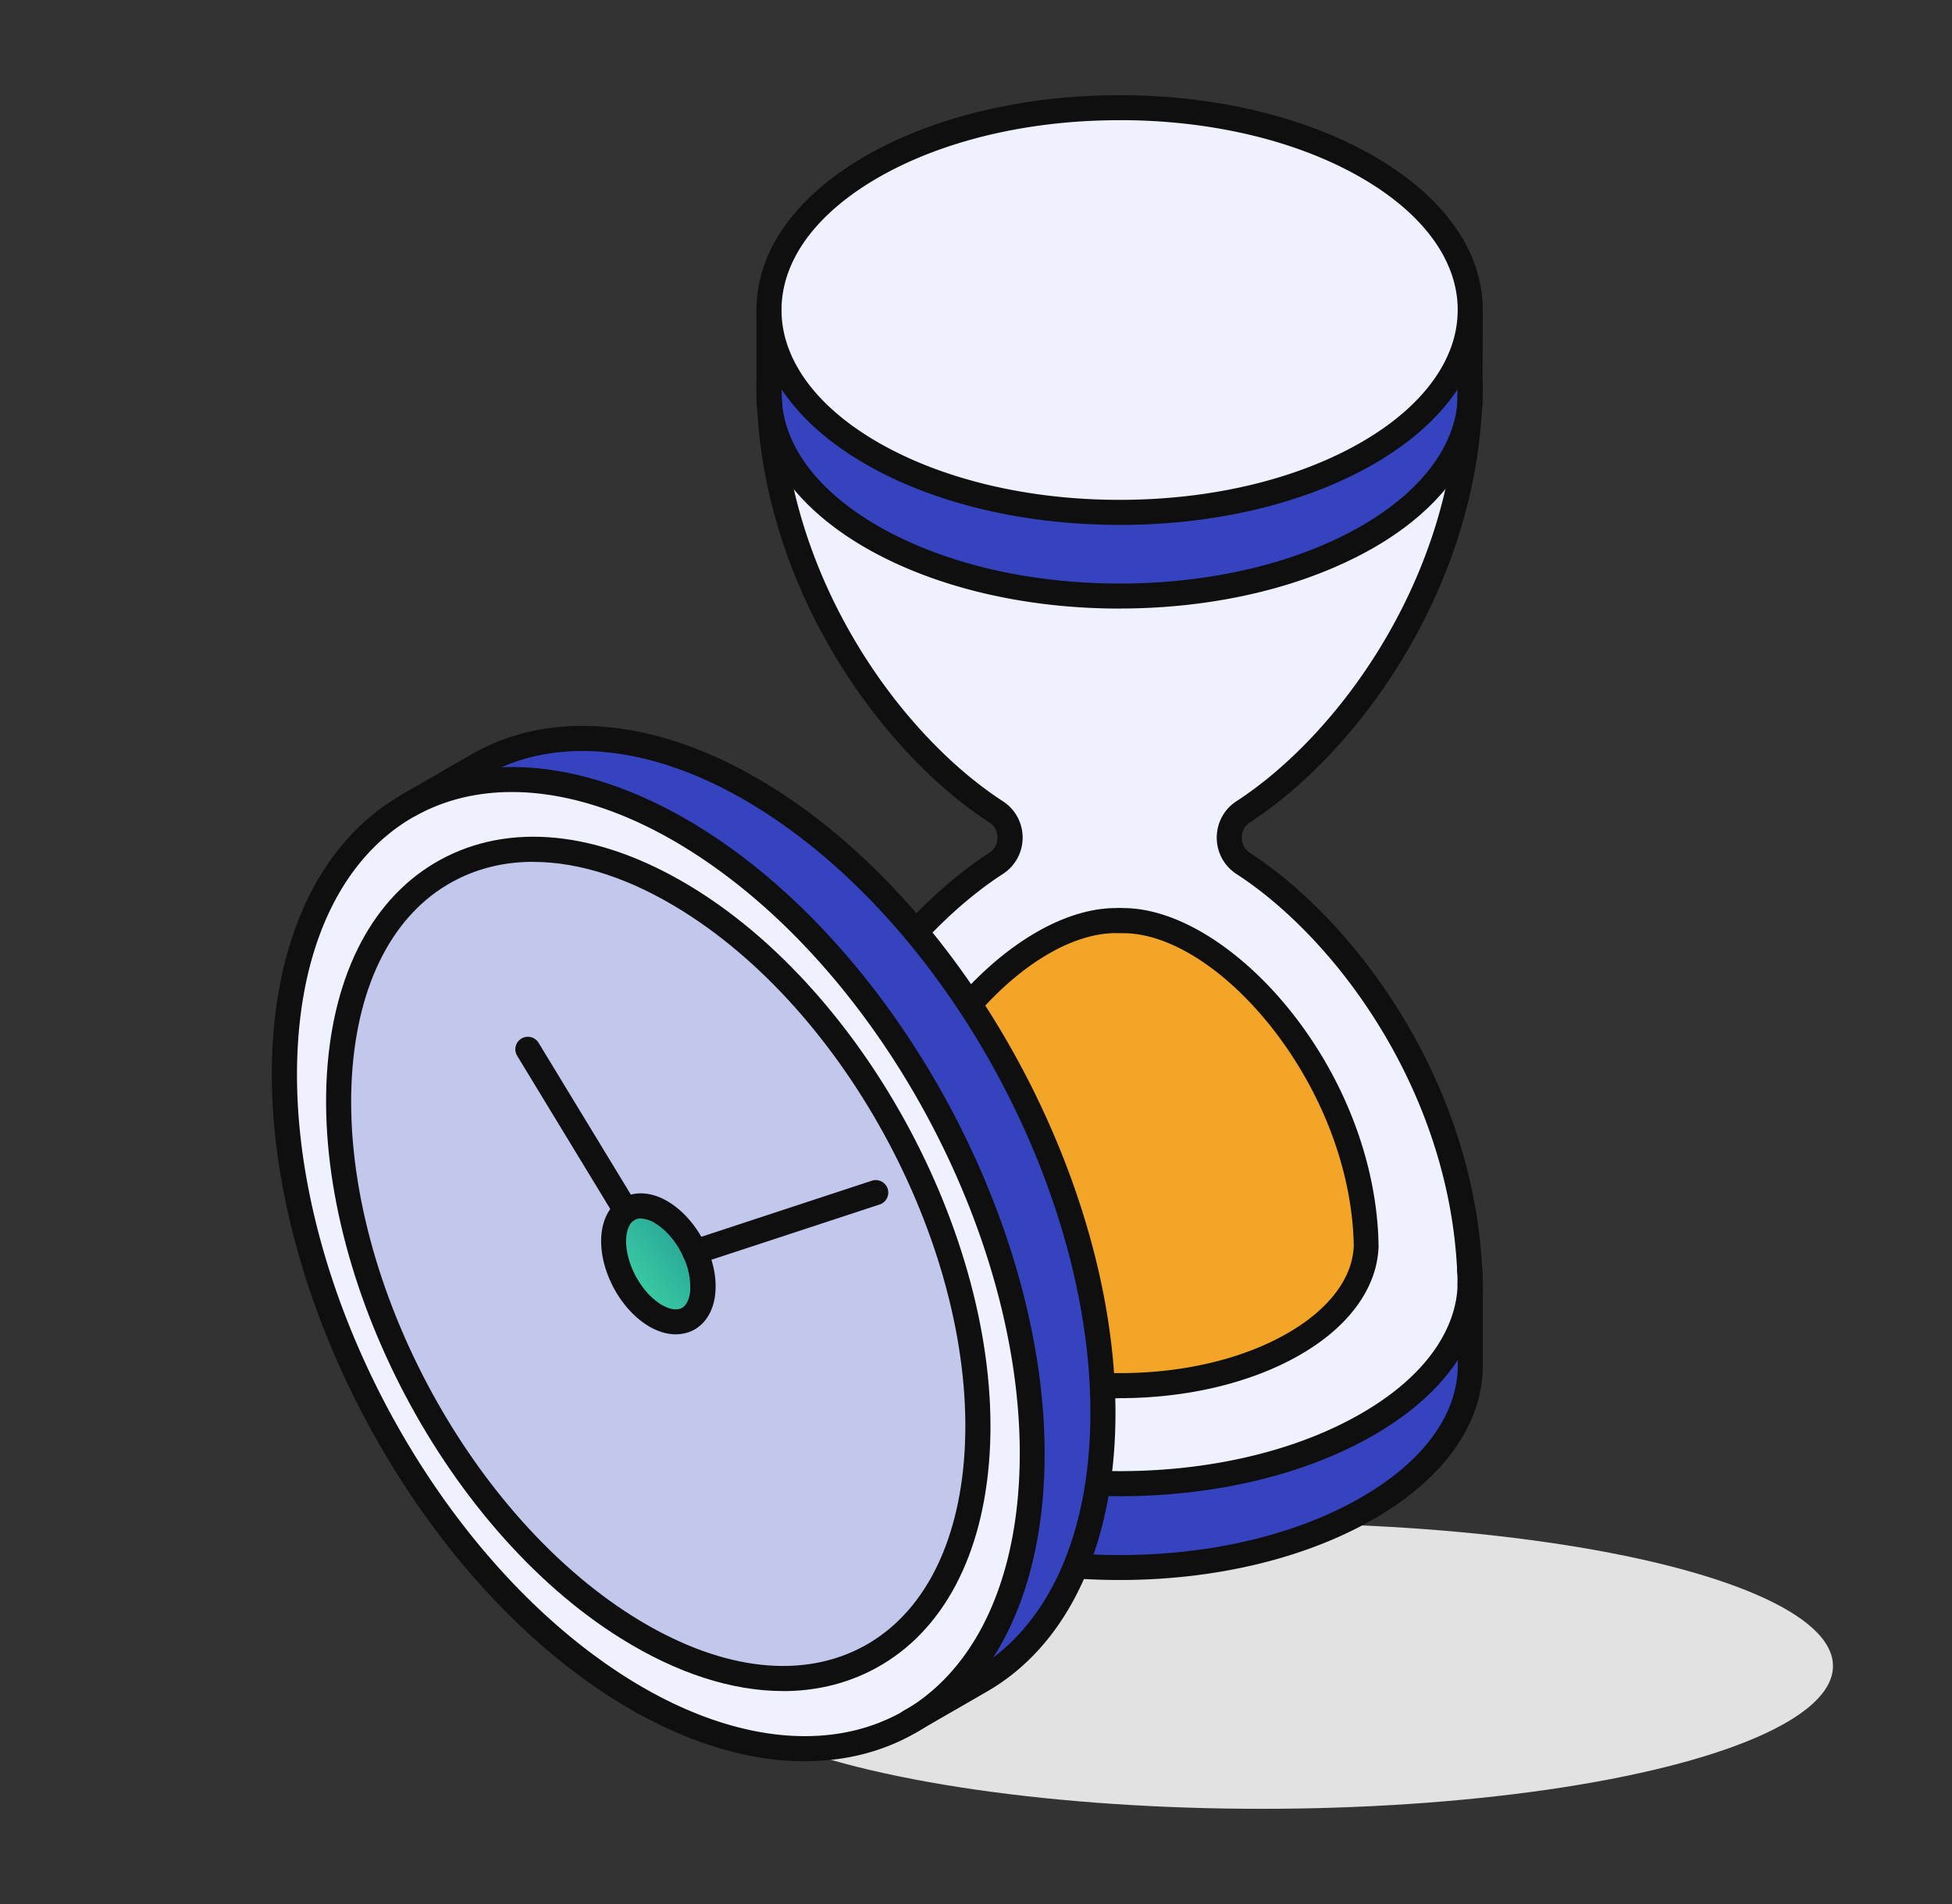 <svg width="41" height="40" viewBox="0 0 41 40" fill="none" xmlns="http://www.w3.org/2000/svg">
    <rect x="0" y="0" width="41" height="40" fill="#333333" stroke="none"/>
    <ellipse cx="26.5" cy="35" rx="12" ry="3" fill="#E2E2E2"/>
    <path d="M30.88 27.132v1.54c0 1.09-.72 2.178-2.158 3.009-1.44.832-3.324 1.247-5.209 1.247-1.885 0-3.77-.415-5.207-1.247-1.437-.83-2.157-1.919-2.157-3.008v-1.689c.007.27.06.544.157.81.284.779.95 1.523 1.998 2.126 1.438.832 3.323 1.248 5.207 1.248 1.885 0 3.77-.416 5.21-1.248 1.047-.603 1.714-1.347 1.998-2.127.098-.266.15-.538.156-.809.002.05.002.099.002.148h.004z" fill="#3543BF"/>
    <path d="M30.88 26.918v.216l-.001-.148c.002-.022.002-.044.002-.068zM30.88 26.915l-.001.07c0-.098-.005-.193-.009-.29.007.072.01.148.01.22zM30.88 8.05v.217c0 .068-.004.135-.009.203.005-.138.009-.279.009-.42z" fill="#EFF1FF"/>
    <path d="M30.88 6.508s-.005 1.821-.008 1.962v.016c-.09 1.014-.806 2.014-2.148 2.788-1.44.829-3.324 1.245-5.209 1.245-1.885 0-3.77-.416-5.207-1.245-1.34-.774-2.057-1.774-2.146-2.788-.002-.006-.002-.01-.002-.016-.003-.139-.009-.28-.009-.42V6.51c0 .293.053.59.158.879.285.779.951 1.521 2 2.127 1.436.83 3.321 1.244 5.206 1.244 1.885 0 3.771-.414 5.209-1.244 1.047-.606 1.714-1.348 1.999-2.127a2.57 2.57 0 0 0 .158-.88v-.001z" fill="#3543BF"/>
    <path d="M30.88 6.51c0 .293-.054.59-.157.88-.285.778-.951 1.52-2 2.126-1.436.83-3.321 1.245-5.208 1.245-1.886 0-3.77-.415-5.207-1.245-1.047-.605-1.714-1.348-1.999-2.127a2.563 2.563 0 0 1-.158-.879c0-1.09.72-2.178 2.157-3.008 1.438-.83 3.322-1.244 5.207-1.244 1.885 0 3.771.414 5.209 1.244 1.437.83 2.157 1.918 2.157 3.006v.002z" fill="#EFF1FF"/>
    <path d="M30.87 26.698c.003.096.008.193.008.29-.002.271-.06.543-.156.808-.284.78-.951 1.524-1.999 2.127-1.439.832-3.324 1.248-5.209 1.248-1.884 0-3.77-.416-5.207-1.248-1.047-.603-1.714-1.348-1.998-2.127a2.391 2.391 0 0 1-.157-.809c0-.098.006-.193.01-.29.173-3.646 2.398-7.03 4.757-8.558a.65.65 0 0 0 0-1.087c-2.359-1.53-4.593-4.915-4.758-8.564.09 1.015.806 2.015 2.146 2.789 1.438.828 3.323 1.244 5.207 1.244 1.885 0 3.77-.416 5.209-1.244 1.34-.774 2.057-1.774 2.148-2.789-.167 3.649-2.4 7.034-4.76 8.564a.65.65 0 0 0 0 1.087c2.36 1.528 4.607 4.912 4.76 8.559h-.002zm-2.175-.529c-.002-.07-.003-.137-.007-.205-.172-3.482-2.997-6.623-5.096-6.623-.025-.002-.053-.002-.078-.002-.024 0-.05 0-.075.002-2.099 0-4.956 3.14-5.096 6.623-.004.069-.008.135-.006.205 0 .19.042.381.11.569.2.547.668 1.07 1.405 1.495 1.012.585 2.336.878 3.664.878 1.329 0 2.654-.293 3.665-.878.736-.425 1.203-.948 1.405-1.495.069-.186.105-.38.11-.569h-.001z" fill="#EFF1FF"/>
    <path d="M28.69 25.96a1.805 1.805 0 0 1-.104.774c-.202.548-.669 1.071-1.406 1.496-1.012.584-2.34.878-3.664.878-1.325 0-2.652-.294-3.665-.878-.735-.425-1.203-.948-1.405-1.495a1.66 1.66 0 0 1-.11-.569c0-.07.004-.137.006-.205.14-3.484 2.998-6.623 5.097-6.623.024-.002.05-.002.075-.002.025 0 .053 0 .077.002 2.1 0 4.925 3.141 5.097 6.623h.001z" fill="#F2A526"/>
    <path d="M16.161 26.693a5.38 5.38 0 0 0-.009.29v-.069c0-.075.002-.149.01-.223v.002zM16.151 8.05a8.224 8.224 0 0 0 0 .217V8.05z" fill="#EFF1FF"/>
    <path d="M30.873 8.739h-.01a.265.265 0 0 1-.253-.274c.005-.135.008-.272.008-.409a.263.263 0 1 1 .527 0c0 .146-.004.288-.01.432a.263.263 0 0 1-.264.253l.002-.002zM16.16 8.737a.264.264 0 0 1-.262-.253 11.574 11.574 0 0 1-.01-.432.263.263 0 1 1 .527 0c0 .137.002.274.009.41a.262.262 0 0 1-.253.273h-.01v.002zM16.154 27.25h-.004a.263.263 0 0 1-.26-.266v-.066c0-.096.004-.178.013-.252a.263.263 0 0 1 .525.044 4.914 4.914 0 0 0-.01.28.263.263 0 0 1-.262.26h-.002zM30.88 27.25a.263.263 0 0 1-.264-.26c0-.094-.005-.189-.008-.283a.262.262 0 0 1 .245-.272.261.261 0 0 1 .28.237c.008.08.012.164.012.247 0 .014 0 .024-.004.037v.028a.263.263 0 0 1-.26.267h-.003.002z" fill="#0F0F0F"/>
    <path d="M23.516 31.433c-2.013 0-3.908-.456-5.339-1.283-1.067-.616-1.799-1.399-2.114-2.266a2.933 2.933 0 0 1-.172-.89v-.078a.263.263 0 1 1 .526 0v.058c.01.256.058.501.14.73.273.749.924 1.437 1.884 1.99 1.35.782 3.153 1.212 5.075 1.212 1.922 0 3.724-.43 5.077-1.212.96-.553 1.611-1.241 1.883-1.99.088-.24.135-.483.14-.727v-.061a.263.263 0 1 1 .527 0c0 .03 0 .058-.002.084a2.822 2.822 0 0 1-.172.884c-.316.866-1.046 1.65-2.115 2.266-1.432.827-3.327 1.283-5.34 1.283h.002z" fill="#0F0F0F"/>
    <path d="M23.516 33.193c-2.013 0-3.909-.456-5.339-1.282-1.476-.852-2.288-2.001-2.288-3.235V26.92a.263.263 0 1 1 .526 0v1.756c0 1.04.72 2.025 2.025 2.78 1.352.781 3.154 1.213 5.076 1.213 1.921 0 3.724-.43 5.077-1.213 1.307-.755 2.027-1.74 2.027-2.78V26.92a.263.263 0 1 1 .526 0v1.756c0 1.234-.812 2.383-2.29 3.235-1.432.826-3.327 1.282-5.34 1.282z" fill="#0F0F0F"/>
    <path d="M16.152 27.397a.263.263 0 0 1-.263-.264v-.154a.26.26 0 0 1 .27-.256c.146.003.26.124.256.27v.14a.263.263 0 0 1-.263.264zM30.881 27.397a.263.263 0 0 1-.263-.263c0-.044 0-.09-.002-.136a.263.263 0 0 1 .25-.275.265.265 0 0 1 .275.249c.004.053.004.107.004.16a.263.263 0 0 1-.264.263v.002z" fill="#0F0F0F"/>
    <path d="M16.163 26.96h-.012a.263.263 0 0 1-.251-.275c.18-3.968 2.655-7.327 4.877-8.767a.377.377 0 0 0 .174-.322.375.375 0 0 0-.174-.32c-2.224-1.443-4.698-4.804-4.877-8.774a.263.263 0 1 1 .526-.024c.172 3.783 2.524 6.983 4.639 8.355a.91.91 0 0 1 0 1.527c-2.113 1.37-4.465 4.568-4.639 8.35a.264.264 0 0 1-.263.25zM30.87 26.96a.264.264 0 0 1-.263-.25c-.173-3.784-2.527-6.98-4.638-8.35a.907.907 0 0 1-.412-.764c0-.31.154-.596.412-.763 2.113-1.372 4.466-4.571 4.638-8.355a.263.263 0 1 1 .526.025c-.18 3.97-2.654 7.33-4.878 8.772a.378.378 0 0 0-.172.322.38.38 0 0 0 .172.322c2.222 1.441 4.696 4.799 4.879 8.768a.263.263 0 0 1-.251.276h-.012v-.002z" fill="#0F0F0F"/>
    <path d="M23.516 29.375c-1.43 0-2.778-.325-3.796-.913-.765-.44-1.291-1.005-1.521-1.634a1.972 1.972 0 0 1-.122-.84v-.035c.148-3.633 3.112-6.866 5.35-6.876.058-.004.117-.004.175 0 2.211.01 5.17 3.241 5.347 6.874l.007.226c-.007.22-.049.44-.126.65-.23.628-.756 1.193-1.521 1.634-1.018.588-2.366.912-3.796.912l.003.002zm-.017-9.772h-.058c-2 0-4.702 3.09-4.833 6.37v.038a1.408 1.408 0 0 0 .088.635c.185.509.631.98 1.29 1.358.938.544 2.193.843 3.532.843s2.594-.299 3.533-.843c.656-.379 1.102-.847 1.29-1.358.056-.156.087-.318.094-.477l-.007-.192c-.161-3.281-2.86-6.372-4.833-6.372H23.5l-.001-.002zM16.152 27.182a.274.274 0 0 1-.1-.02.266.266 0 0 1-.163-.243c0-.018 0-.034.005-.051a.414.414 0 0 1 .014-.05.38.38 0 0 1 .024-.045c.011-.014.022-.028.034-.04a.18.18 0 0 1 .04-.032c.014-.01.03-.017.046-.024a.23.23 0 0 1 .049-.016.267.267 0 0 1 .295.158c.005.015.01.031.014.049a.263.263 0 0 1-.258.314zM30.881 27.182a.263.263 0 0 1-.263-.263c0-.018 0-.034.005-.051a.23.23 0 0 1 .016-.05.228.228 0 0 1 .025-.045.228.228 0 0 1 .031-.04.27.27 0 0 1 .24-.072.267.267 0 0 1 .048.015c.016.008.032.015.046.025.014.009.028.02.04.032.01.012.023.026.032.04a.228.228 0 0 1 .038.095.261.261 0 0 1-.258.314zM23.516 11.027c-2.013 0-3.909-.454-5.339-1.279-1.069-.618-1.799-1.4-2.115-2.266a2.801 2.801 0 0 1-.173-.968c0-1.234.812-2.383 2.288-3.235C19.607 2.455 21.503 2 23.516 2c2.013 0 3.91.455 5.34 1.28 1.476.852 2.288 2 2.288 3.234 0 .323-.057.65-.173.968-.316.866-1.046 1.648-2.115 2.266-1.43.825-3.326 1.28-5.34 1.28zm0-8.502c-1.922 0-3.724.43-5.076 1.209-1.305.755-2.025 1.74-2.025 2.78 0 .265.048.53.142.788.272.747.923 1.435 1.883 1.99 1.352.779 3.154 1.209 5.076 1.209 1.921 0 3.725-.43 5.077-1.21.96-.554 1.61-1.242 1.883-1.99a2.31 2.31 0 0 0 .142-.789c0-1.037-.72-2.023-2.025-2.778-1.352-.78-3.154-1.21-5.077-1.21z" fill="#0F0F0F"/>
    <path d="M23.516 12.785c-2.011 0-3.907-.454-5.339-1.279-1.363-.788-2.172-1.848-2.276-2.985 0-.009-.002-.016-.003-.025a2.413 2.413 0 0 1-.01-.226V6.513a.263.263 0 1 1 .527 0s.002 1.873.007 1.93a.1.1 0 0 0 .004.024c.084.965.8 1.883 2.016 2.583 1.353.779 3.155 1.209 5.075 1.209 1.92 0 3.723-.43 5.078-1.21 1.214-.7 1.93-1.617 2.016-2.582v-.015c.003-.079.007-1.203.007-1.939a.263.263 0 1 1 .526 0c0 .67-.008 1.983-.008 1.983v.016c-.116 1.14-.911 2.204-2.278 2.992-1.434.825-3.33 1.28-5.34 1.28l-.002.001z" fill="#0F0F0F"/>
    <path d="M16.076 16.762c4.318 2.697 7.475 8.885 7.054 13.818-.199 2.304-1.141 3.928-2.53 4.73l-1.486.856c1.388-.8 2.33-2.423 2.527-4.728.425-4.933-2.734-11.123-7.05-13.818-2.28-1.427-4.429-1.594-6.01-.702l1.446-.835c1.585-.915 3.75-.76 6.051.679h-.002z" fill="#3543BF"/>
    <path d="M14.59 17.623c4.318 2.697 7.475 8.885 7.05 13.819-.196 2.304-1.139 3.927-2.527 4.727-1.583.917-3.75.76-6.053-.679-4.315-2.697-7.472-8.885-7.05-13.82.197-2.304 1.14-3.928 2.53-4.728l.04-.023c1.581-.89 3.73-.724 6.01.702v.002zm5.918 13.111c.362-4.219-2.337-9.508-6.028-11.814-3.689-2.308-6.974-.756-7.336 3.46-.36 4.22 2.338 9.51 6.027 11.817 3.69 2.306 6.974.756 7.335-3.463h.002z" fill="#EFF1FF"/>
    <path d="M13.146 25.433c-.14.105-.234.286-.255.533-.05.592.327 1.33.843 1.653.516.323.974.106 1.025-.484a1.727 1.727 0 0 0-.165-.837c-.151-.335-.393-.639-.678-.816-.3-.188-.58-.193-.772-.05h.002zm1.334-6.52c3.69 2.306 6.39 7.596 6.028 11.814-.362 4.218-3.645 5.769-7.336 3.463-3.689-2.306-6.388-7.597-6.026-11.816.361-4.217 3.647-5.769 7.335-3.46h-.001z" fill="#C2C7EC"/>
    <path d="M14.596 26.301c.124.276.187.57.165.837-.051.59-.51.807-1.025.484-.516-.322-.894-1.061-.843-1.653.021-.245.114-.428.255-.533.191-.142.472-.139.772.049.284.177.525.48.677.816h-.001z" fill="url(#jgb16rzrda)"/>
    <path d="M16.907 37.002c-1.25 0-2.62-.434-3.986-1.287-4.384-2.74-7.602-9.05-7.173-14.065.197-2.306 1.143-4.058 2.66-4.934a.164.164 0 0 1 .024-.012c.005-.003.012-.009.02-.012 1.72-.97 4.01-.71 6.278.709 4.386 2.74 7.604 9.05 7.173 14.064-.197 2.306-1.14 4.058-2.659 4.933-.698.404-1.492.602-2.34.602l.003.002zM8.688 17.16l-.016.011c-1.363.788-2.215 2.394-2.397 4.523-.414 4.838 2.694 10.927 6.927 13.574 2.121 1.325 4.227 1.57 5.782.674 1.364-.788 2.215-2.394 2.398-4.523.415-4.838-2.693-10.928-6.927-13.572-2.1-1.315-4.194-1.57-5.742-.697l-.021.01h-.004z" fill="#0F0F0F"/>
    <path d="M16.449 35.526c-1.069 0-2.236-.373-3.417-1.112-3.76-2.35-6.518-7.76-6.15-12.062.18-2.095 1.066-3.643 2.494-4.356 1.482-.739 3.344-.493 5.244.695 3.76 2.35 6.52 7.759 6.151 12.06-.179 2.096-1.065 3.643-2.494 4.356-.561.28-1.175.42-1.828.42zm-5.246-17.421c-.57 0-1.107.12-1.591.363-1.259.629-2.041 2.024-2.205 3.93-.352 4.124 2.298 9.313 5.904 11.57 1.74 1.086 3.419 1.323 4.73.669 1.258-.629 2.04-2.026 2.204-3.93.352-4.124-2.296-9.313-5.906-11.568-1.095-.685-2.165-1.032-3.136-1.032v-.002z" fill="#0F0F0F"/>
    <path d="M14.197 28.032c-.193 0-.4-.063-.6-.189-.6-.375-1.025-1.21-.965-1.899.026-.312.154-.569.36-.721.287-.216.687-.202 1.068.037.316.198.6.537.777.93.15.328.215.663.188.967-.031.37-.203.658-.473.793a.785.785 0 0 1-.355.08v.002zm-.735-2.435a.253.253 0 0 0-.158.049c-.083.061-.135.184-.15.344-.042.493.288 1.137.72 1.407.17.107.332.137.439.085.103-.051.168-.183.184-.367a1.49 1.49 0 0 0-.142-.706c-.137-.302-.346-.556-.578-.7a.613.613 0 0 0-.317-.11l.002-.002z" fill="#0F0F0F"/>
    <path d="M13.148 25.698a.262.262 0 0 1-.225-.127l-2.06-3.39a.263.263 0 1 1 .449-.274l2.06 3.39a.262.262 0 0 1-.224.4zM14.597 26.565a.262.262 0 0 1-.08-.512l3.791-1.247a.263.263 0 1 1 .163.5l-3.792 1.246a.274.274 0 0 1-.082.015v-.002z" fill="#0F0F0F"/>
    <path d="M19.114 36.43a.264.264 0 0 1-.132-.492l1.487-.856c1.362-.788 2.214-2.396 2.397-4.524.414-4.839-2.696-10.927-6.93-13.573-2.12-1.327-4.226-1.572-5.78-.676l-1.486.858a.264.264 0 0 1-.263-.456l1.486-.858c1.729-.999 4.033-.748 6.323.684 4.386 2.74 7.605 9.049 7.175 14.065-.199 2.305-1.143 4.059-2.659 4.934l-1.486.857a.256.256 0 0 1-.132.035v.002z" fill="#0F0F0F"/>
    <defs>
        <linearGradient id="jgb16rzrda" x1="12.889" y1="27.772" x2="15.244" y2="25.958" gradientUnits="userSpaceOnUse">
            <stop stop-color="#43E1A8"/>
            <stop offset="1" stop-color="#219393"/>
        </linearGradient>
    </defs>
</svg>
